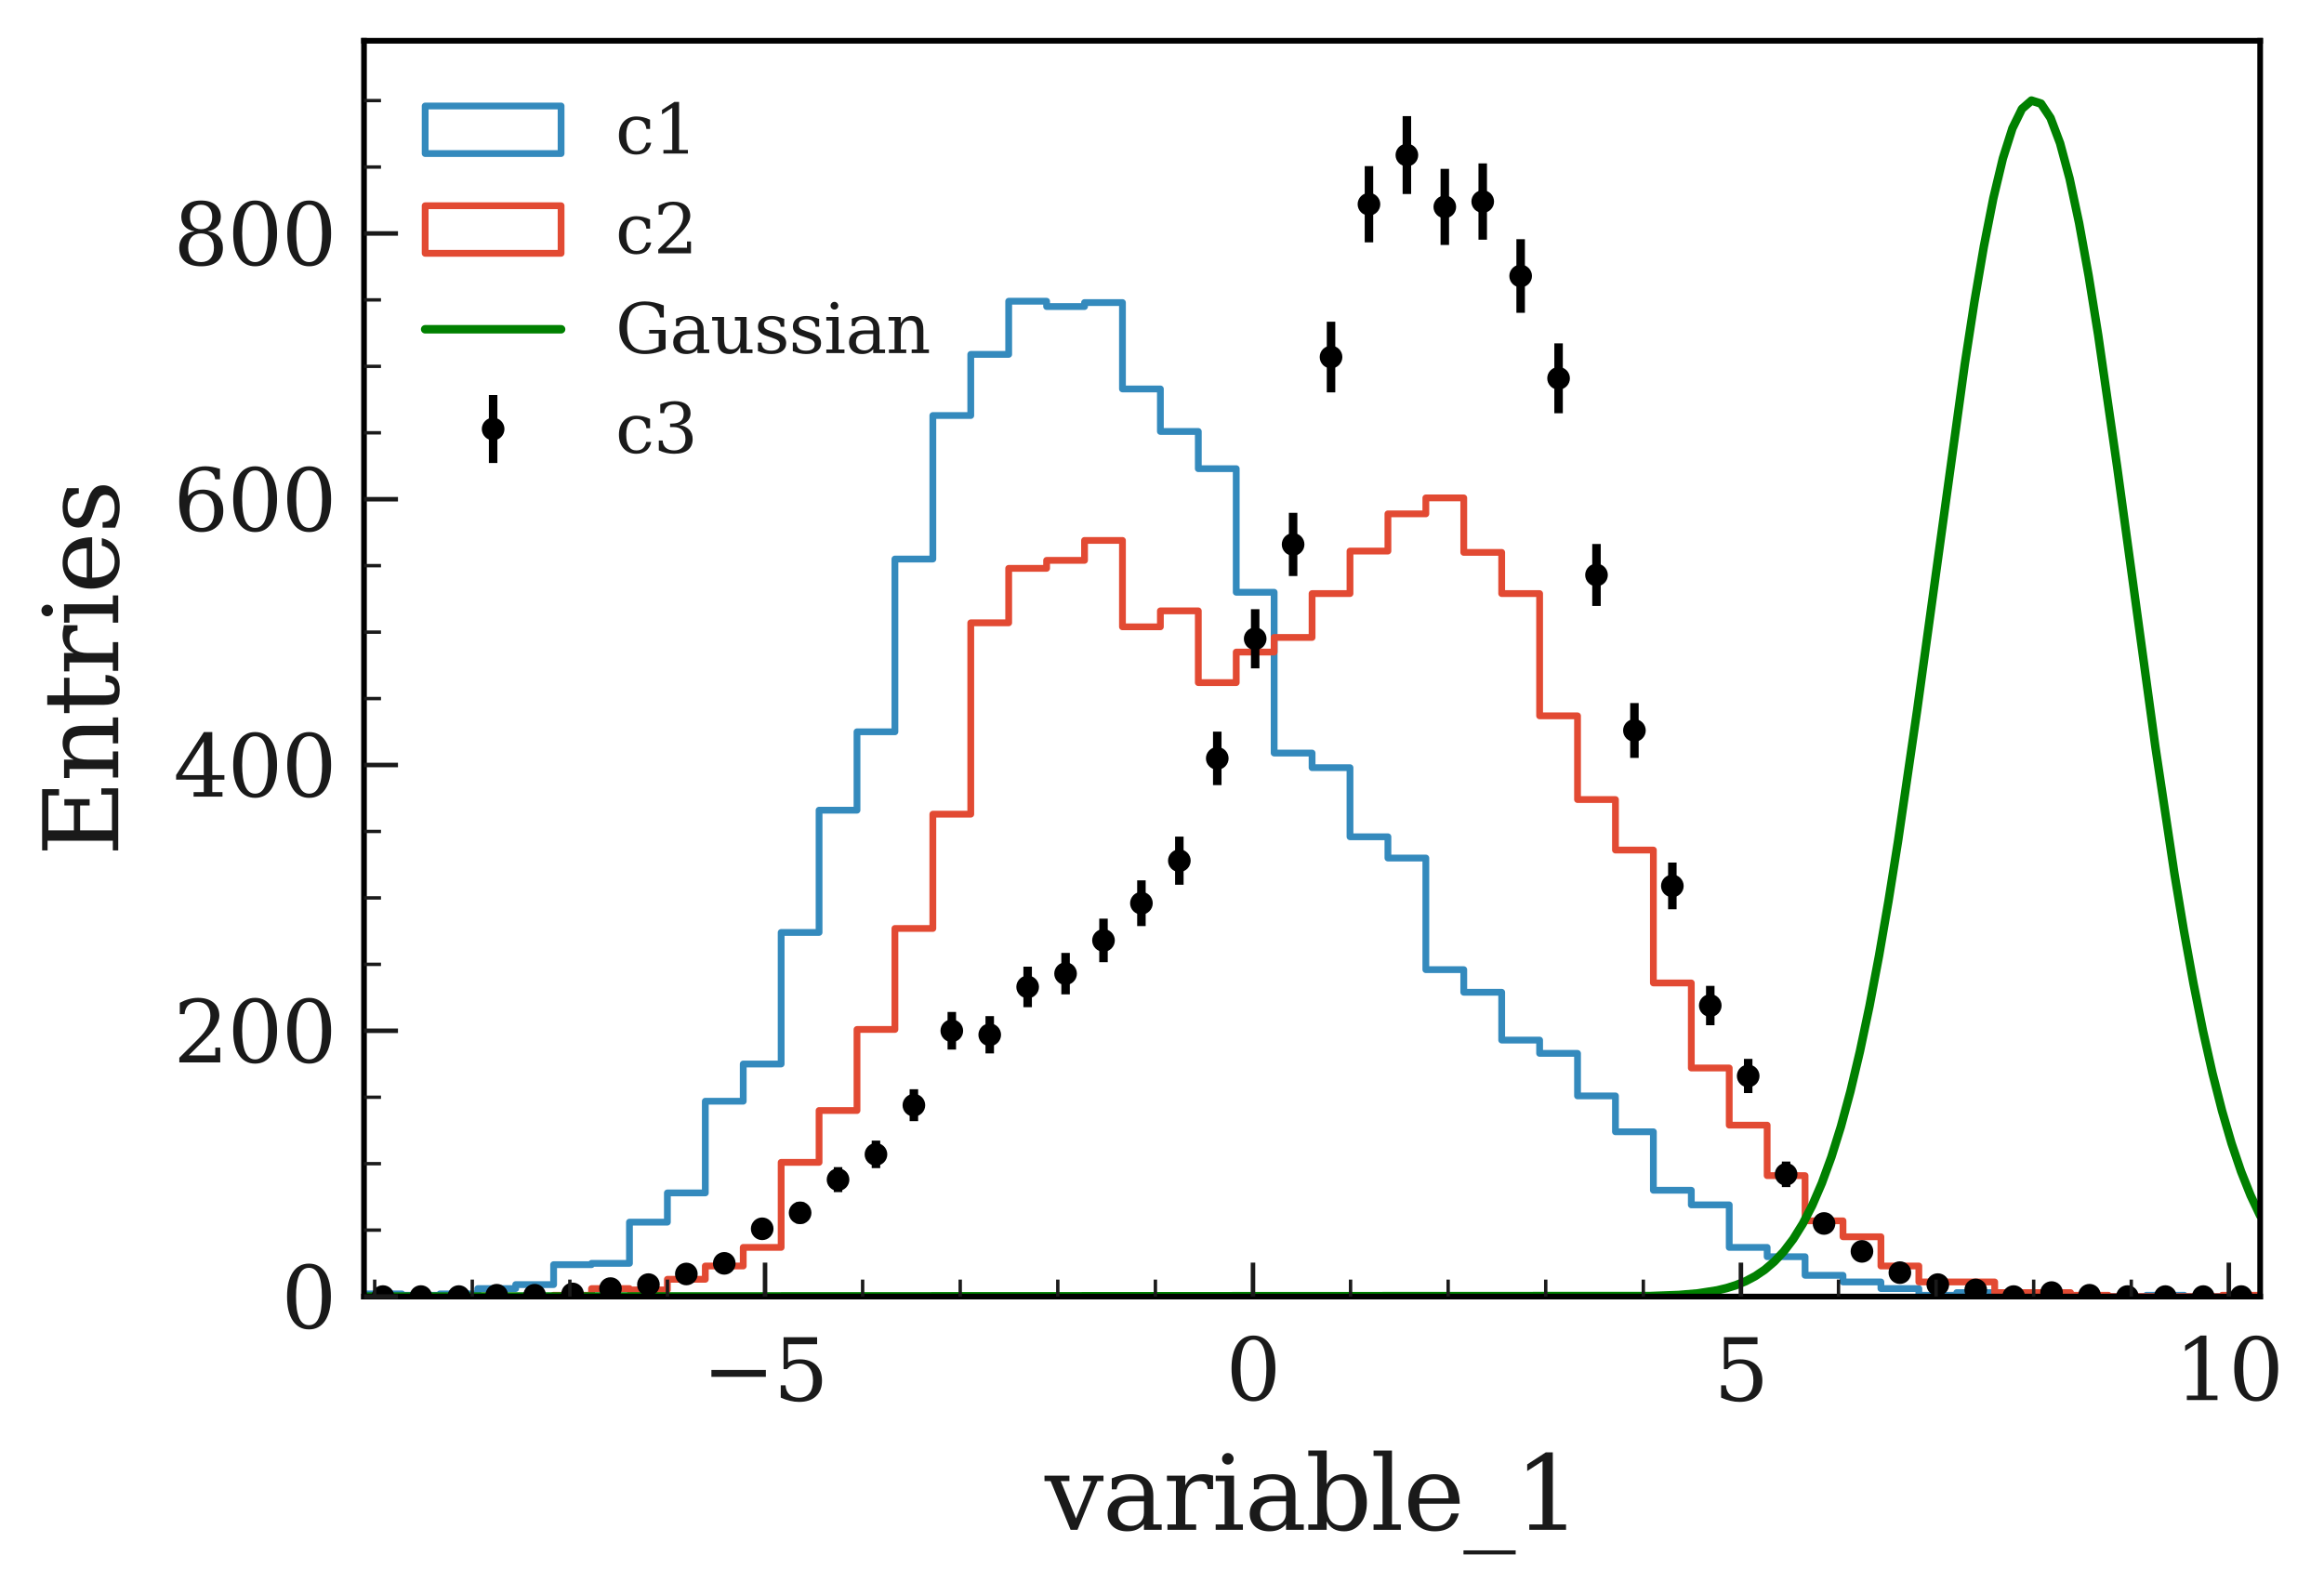 <?xml version="1.0" encoding="utf-8" standalone="no"?>
<!DOCTYPE svg PUBLIC "-//W3C//DTD SVG 1.1//EN"
  "http://www.w3.org/Graphics/SVG/1.1/DTD/svg11.dtd">
<svg xmlns:xlink="http://www.w3.org/1999/xlink" width="410.345pt" height="281.598pt" viewBox="0 0 410.345 281.598" xmlns="http://www.w3.org/2000/svg" version="1.1">
 <defs>
  <style type="text/css">*{stroke-linejoin: round; stroke-linecap: butt}</style>
 </defs>
 <g id="figure_1">
  <g id="patch_1">
   <path d="M 0 281.598 
L 410.345 281.598 
L 410.345 0 
L 0 0 
z
" style="fill: #ffffff"/>
  </g>
  <g id="axes_1">
   <g id="patch_2">
    <path d="M 64.271 228.96 
L 399.071 228.96 
L 399.071 7.2 
L 64.271 7.2 
z
" style="fill: #ffffff"/>
   </g>
   <g id="patch_3">
    <path d="M 64.271 228.96 
L 64.271 228.491 
L 70.967 228.491 
L 70.967 228.725 
L 77.663 228.725 
L 77.663 228.491 
L 84.359 228.491 
L 84.359 227.552 
L 91.055 227.552 
L 91.055 226.848 
L 97.751 226.848 
L 97.751 223.328 
L 104.447 223.328 
L 104.447 223.093 
L 111.143 223.093 
L 111.143 215.819 
L 117.839 215.819 
L 117.839 210.656 
L 124.535 210.656 
L 124.535 194.464 
L 131.231 194.464 
L 131.231 187.893 
L 137.927 187.893 
L 137.927 164.661 
L 144.623 164.661 
L 144.623 143.072 
L 151.319 143.072 
L 151.319 129.227 
L 158.015 129.227 
L 158.015 98.72 
L 164.711 98.72 
L 164.711 73.376 
L 171.407 73.376 
L 171.407 62.581 
L 178.103 62.581 
L 178.103 53.195 
L 184.799 53.195 
L 184.799 54.133 
L 191.495 54.133 
L 191.495 53.429 
L 198.191 53.429 
L 198.191 68.683 
L 204.887 68.683 
L 204.887 76.192 
L 211.583 76.192 
L 211.583 82.763 
L 218.279 82.763 
L 218.279 104.587 
L 224.975 104.587 
L 224.975 132.981 
L 231.671 132.981 
L 231.671 135.563 
L 238.367 135.563 
L 238.367 147.765 
L 245.063 147.765 
L 245.063 151.52 
L 251.759 151.52 
L 251.759 171.232 
L 258.455 171.232 
L 258.455 175.221 
L 265.151 175.221 
L 265.151 183.669 
L 271.847 183.669 
L 271.847 186.016 
L 278.543 186.016 
L 278.543 193.525 
L 285.239 193.525 
L 285.239 199.861 
L 291.935 199.861 
L 291.935 210.187 
L 298.631 210.187 
L 298.631 212.768 
L 305.327 212.768 
L 305.327 220.277 
L 312.023 220.277 
L 312.023 221.92 
L 318.719 221.92 
L 318.719 225.205 
L 325.415 225.205 
L 325.415 226.379 
L 332.111 226.379 
L 332.111 227.552 
L 338.807 227.552 
L 338.807 228.725 
L 345.503 228.725 
L 345.503 228.256 
L 352.199 228.256 
L 352.199 228.725 
L 358.895 228.725 
L 358.895 228.725 
L 365.591 228.725 
L 365.591 228.96 
L 372.287 228.96 
L 372.287 228.96 
L 378.983 228.96 
L 378.983 228.725 
L 385.679 228.725 
L 385.679 228.96 
L 392.375 228.96 
L 392.375 228.96 
L 399.071 228.96 
L 399.071 228.96 
" clip-path="url(#pa11091ab4d)" style="fill: none; stroke: #348abd; stroke-width: 1.2; stroke-linejoin: miter"/>
   </g>
   <g id="patch_4">
    <path d="M 64.271 228.96 
L 64.271 228.96 
L 70.967 228.96 
L 70.967 228.96 
L 77.663 228.96 
L 77.663 228.96 
L 84.359 228.96 
L 84.359 228.96 
L 91.055 228.96 
L 91.055 228.96 
L 97.751 228.96 
L 97.751 228.725 
L 104.447 228.725 
L 104.447 227.552 
L 111.143 227.552 
L 111.143 227.787 
L 117.839 227.787 
L 117.839 225.909 
L 124.535 225.909 
L 124.535 223.563 
L 131.231 223.563 
L 131.231 220.277 
L 137.927 220.277 
L 137.927 205.259 
L 144.623 205.259 
L 144.623 196.107 
L 151.319 196.107 
L 151.319 181.792 
L 158.015 181.792 
L 158.015 163.957 
L 164.711 163.957 
L 164.711 143.776 
L 171.407 143.776 
L 171.407 109.984 
L 178.103 109.984 
L 178.103 100.363 
L 184.799 100.363 
L 184.799 98.955 
L 191.495 98.955 
L 191.495 95.435 
L 198.191 95.435 
L 198.191 110.688 
L 204.887 110.688 
L 204.887 107.872 
L 211.583 107.872 
L 211.583 120.544 
L 218.279 120.544 
L 218.279 115.147 
L 224.975 115.147 
L 224.975 112.565 
L 231.671 112.565 
L 231.671 104.821 
L 238.367 104.821 
L 238.367 97.312 
L 245.063 97.312 
L 245.063 90.741 
L 251.759 90.741 
L 251.759 87.925 
L 258.455 87.925 
L 258.455 97.547 
L 265.151 97.547 
L 265.151 104.821 
L 271.847 104.821 
L 271.847 126.411 
L 278.543 126.411 
L 278.543 141.195 
L 285.239 141.195 
L 285.239 150.112 
L 291.935 150.112 
L 291.935 173.579 
L 298.631 173.579 
L 298.631 188.597 
L 305.327 188.597 
L 305.327 198.688 
L 312.023 198.688 
L 312.023 207.605 
L 318.719 207.605 
L 318.719 215.584 
L 325.415 215.584 
L 325.415 218.4 
L 332.111 218.4 
L 332.111 223.563 
L 338.807 223.563 
L 338.807 226.379 
L 345.503 226.379 
L 345.503 226.379 
L 352.199 226.379 
L 352.199 228.256 
L 358.895 228.256 
L 358.895 228.256 
L 365.591 228.256 
L 365.591 228.725 
L 372.287 228.725 
L 372.287 228.96 
L 378.983 228.96 
L 378.983 228.96 
L 385.679 228.96 
L 385.679 228.96 
L 392.375 228.96 
L 392.375 228.725 
L 399.071 228.725 
L 399.071 228.96 
" clip-path="url(#pa11091ab4d)" style="fill: none; stroke: #e24a33; stroke-width: 1.2; stroke-linejoin: miter"/>
   </g>
   <g id="LineCollection_1">
    <path d="M 67.619 228.96 
L 67.619 228.96 
" clip-path="url(#pa11091ab4d)" style="fill: none; stroke: #000000; stroke-width: 1.5"/>
    <path d="M 74.315 228.96 
L 74.315 228.96 
" clip-path="url(#pa11091ab4d)" style="fill: none; stroke: #000000; stroke-width: 1.5"/>
    <path d="M 81.011 228.96 
L 81.011 228.96 
" clip-path="url(#pa11091ab4d)" style="fill: none; stroke: #000000; stroke-width: 1.5"/>
    <path d="M 87.707 228.96 
L 87.707 228.491 
" clip-path="url(#pa11091ab4d)" style="fill: none; stroke: #000000; stroke-width: 1.5"/>
    <path d="M 94.403 228.96 
L 94.403 228.491 
" clip-path="url(#pa11091ab4d)" style="fill: none; stroke: #000000; stroke-width: 1.5"/>
    <path d="M 101.099 228.823 
L 101.099 228.159 
" clip-path="url(#pa11091ab4d)" style="fill: none; stroke: #000000; stroke-width: 1.5"/>
    <path d="M 107.795 228.127 
L 107.795 226.977 
" clip-path="url(#pa11091ab4d)" style="fill: none; stroke: #000000; stroke-width: 1.5"/>
    <path d="M 114.491 227.552 
L 114.491 226.144 
" clip-path="url(#pa11091ab4d)" style="fill: none; stroke: #000000; stroke-width: 1.5"/>
    <path d="M 121.187 225.938 
L 121.187 224.003 
" clip-path="url(#pa11091ab4d)" style="fill: none; stroke: #000000; stroke-width: 1.5"/>
    <path d="M 127.883 224.267 
L 127.883 221.92 
" clip-path="url(#pa11091ab4d)" style="fill: none; stroke: #000000; stroke-width: 1.5"/>
    <path d="M 134.579 218.668 
L 134.579 215.316 
" clip-path="url(#pa11091ab4d)" style="fill: none; stroke: #000000; stroke-width: 1.5"/>
    <path d="M 141.275 216.039 
L 141.275 212.313 
" clip-path="url(#pa11091ab4d)" style="fill: none; stroke: #000000; stroke-width: 1.5"/>
    <path d="M 147.971 210.511 
L 147.971 206.108 
" clip-path="url(#pa11091ab4d)" style="fill: none; stroke: #000000; stroke-width: 1.5"/>
    <path d="M 154.667 206.278 
L 154.667 201.423 
" clip-path="url(#pa11091ab4d)" style="fill: none; stroke: #000000; stroke-width: 1.5"/>
    <path d="M 161.363 197.984 
L 161.363 192.352 
" clip-path="url(#pa11091ab4d)" style="fill: none; stroke: #000000; stroke-width: 1.5"/>
    <path d="M 168.059 185.345 
L 168.059 178.708 
" clip-path="url(#pa11091ab4d)" style="fill: none; stroke: #000000; stroke-width: 1.5"/>
    <path d="M 174.755 186.024 
L 174.755 179.437 
" clip-path="url(#pa11091ab4d)" style="fill: none; stroke: #000000; stroke-width: 1.5"/>
    <path d="M 181.451 177.865 
L 181.451 170.701 
" clip-path="url(#pa11091ab4d)" style="fill: none; stroke: #000000; stroke-width: 1.5"/>
    <path d="M 188.147 175.594 
L 188.147 168.278 
" clip-path="url(#pa11091ab4d)" style="fill: none; stroke: #000000; stroke-width: 1.5"/>
    <path d="M 194.843 169.911 
L 194.843 162.228 
" clip-path="url(#pa11091ab4d)" style="fill: none; stroke: #000000; stroke-width: 1.5"/>
    <path d="M 201.539 163.536 
L 201.539 155.461 
" clip-path="url(#pa11091ab4d)" style="fill: none; stroke: #000000; stroke-width: 1.5"/>
    <path d="M 208.235 156.239 
L 208.235 147.739 
" clip-path="url(#pa11091ab4d)" style="fill: none; stroke: #000000; stroke-width: 1.5"/>
    <path d="M 214.931 138.643 
L 214.931 129.197 
" clip-path="url(#pa11091ab4d)" style="fill: none; stroke: #000000; stroke-width: 1.5"/>
    <path d="M 221.627 118.021 
L 221.627 107.579 
" clip-path="url(#pa11091ab4d)" style="fill: none; stroke: #000000; stroke-width: 1.5"/>
    <path d="M 228.323 101.722 
L 228.323 90.556 
" clip-path="url(#pa11091ab4d)" style="fill: none; stroke: #000000; stroke-width: 1.5"/>
    <path d="M 235.019 69.29 
L 235.019 56.811 
" clip-path="url(#pa11091ab4d)" style="fill: none; stroke: #000000; stroke-width: 1.5"/>
    <path d="M 241.715 42.792 
L 241.715 29.336 
" clip-path="url(#pa11091ab4d)" style="fill: none; stroke: #000000; stroke-width: 1.5"/>
    <path d="M 248.411 34.259 
L 248.411 20.504 
" clip-path="url(#pa11091ab4d)" style="fill: none; stroke: #000000; stroke-width: 1.5"/>
    <path d="M 255.107 43.253 
L 255.107 29.814 
" clip-path="url(#pa11091ab4d)" style="fill: none; stroke: #000000; stroke-width: 1.5"/>
    <path d="M 261.803 42.331 
L 261.803 28.858 
" clip-path="url(#pa11091ab4d)" style="fill: none; stroke: #000000; stroke-width: 1.5"/>
    <path d="M 268.499 55.239 
L 268.499 42.233 
" clip-path="url(#pa11091ab4d)" style="fill: none; stroke: #000000; stroke-width: 1.5"/>
    <path d="M 275.195 72.974 
L 275.195 60.637 
" clip-path="url(#pa11091ab4d)" style="fill: none; stroke: #000000; stroke-width: 1.5"/>
    <path d="M 281.891 107.004 
L 281.891 96.068 
" clip-path="url(#pa11091ab4d)" style="fill: none; stroke: #000000; stroke-width: 1.5"/>
    <path d="M 288.587 133.835 
L 288.587 124.149 
" clip-path="url(#pa11091ab4d)" style="fill: none; stroke: #000000; stroke-width: 1.5"/>
    <path d="M 295.283 160.573 
L 295.283 152.323 
" clip-path="url(#pa11091ab4d)" style="fill: none; stroke: #000000; stroke-width: 1.5"/>
    <path d="M 301.979 181.041 
L 301.979 174.095 
" clip-path="url(#pa11091ab4d)" style="fill: none; stroke: #000000; stroke-width: 1.5"/>
    <path d="M 308.675 193.029 
L 308.675 186.982 
" clip-path="url(#pa11091ab4d)" style="fill: none; stroke: #000000; stroke-width: 1.5"/>
    <path d="M 315.371 209.622 
L 315.371 205.12 
" clip-path="url(#pa11091ab4d)" style="fill: none; stroke: #000000; stroke-width: 1.5"/>
    <path d="M 322.067 217.794 
L 322.067 214.313 
" clip-path="url(#pa11091ab4d)" style="fill: none; stroke: #000000; stroke-width: 1.5"/>
    <path d="M 328.763 222.35 
L 328.763 219.613 
" clip-path="url(#pa11091ab4d)" style="fill: none; stroke: #000000; stroke-width: 1.5"/>
    <path d="M 335.459 225.732 
L 335.459 223.74 
" clip-path="url(#pa11091ab4d)" style="fill: none; stroke: #000000; stroke-width: 1.5"/>
    <path d="M 342.155 227.552 
L 342.155 226.144 
" clip-path="url(#pa11091ab4d)" style="fill: none; stroke: #000000; stroke-width: 1.5"/>
    <path d="M 348.851 228.311 
L 348.851 227.262 
" clip-path="url(#pa11091ab4d)" style="fill: none; stroke: #000000; stroke-width: 1.5"/>
    <path d="M 355.547 228.96 
L 355.547 228.96 
" clip-path="url(#pa11091ab4d)" style="fill: none; stroke: #000000; stroke-width: 1.5"/>
    <path d="M 362.243 228.662 
L 362.243 227.85 
" clip-path="url(#pa11091ab4d)" style="fill: none; stroke: #000000; stroke-width: 1.5"/>
    <path d="M 368.939 228.96 
L 368.939 228.491 
" clip-path="url(#pa11091ab4d)" style="fill: none; stroke: #000000; stroke-width: 1.5"/>
    <path d="M 375.635 228.96 
L 375.635 228.96 
" clip-path="url(#pa11091ab4d)" style="fill: none; stroke: #000000; stroke-width: 1.5"/>
    <path d="M 382.331 228.96 
L 382.331 228.96 
" clip-path="url(#pa11091ab4d)" style="fill: none; stroke: #000000; stroke-width: 1.5"/>
    <path d="M 389.027 228.96 
L 389.027 228.96 
" clip-path="url(#pa11091ab4d)" style="fill: none; stroke: #000000; stroke-width: 1.5"/>
    <path d="M 395.723 228.96 
L 395.723 228.96 
" clip-path="url(#pa11091ab4d)" style="fill: none; stroke: #000000; stroke-width: 1.5"/>
   </g>
   <g id="line2d_1">
    <path d="M 64.271 228.96 
L 291.396 228.866 
L 296.443 228.675 
L 299.808 228.391 
L 303.173 227.867 
L 304.856 227.467 
L 306.538 226.94 
L 308.22 226.252 
L 309.903 225.364 
L 311.585 224.231 
L 313.268 222.8 
L 314.95 221.012 
L 316.632 218.802 
L 318.315 216.101 
L 319.997 212.837 
L 321.68 208.935 
L 323.362 204.325 
L 325.044 198.941 
L 326.727 192.728 
L 328.409 185.644 
L 330.092 177.666 
L 331.774 168.795 
L 333.457 159.059 
L 335.139 148.519 
L 338.504 125.434 
L 346.916 64.324 
L 348.598 53.411 
L 350.281 43.55 
L 351.963 34.994 
L 353.645 27.968 
L 355.328 22.664 
L 357.01 19.229 
L 358.693 17.76 
L 360.375 18.298 
L 362.058 20.829 
L 363.74 25.281 
L 365.422 31.528 
L 367.105 39.4 
L 368.787 48.685 
L 370.47 59.141 
L 373.834 82.519 
L 380.564 131.834 
L 383.929 154.259 
L 385.611 164.378 
L 387.294 173.656 
L 388.976 182.05 
L 390.659 189.548 
L 392.341 196.161 
L 394.023 201.924 
L 395.706 206.886 
L 397.388 211.108 
L 399.071 214.66 
L 399.071 214.66 
" clip-path="url(#pa11091ab4d)" style="fill: none; stroke: #008000; stroke-width: 1.5; stroke-linecap: round"/>
   </g>
   <g id="line2d_2">
    <defs>
     <path id="mb2e91dc944" d="M 0 1.5 
C 0.398 1.5 0.779 1.342 1.061 1.061 
C 1.342 0.779 1.5 0.398 1.5 0 
C 1.5 -0.398 1.342 -0.779 1.061 -1.061 
C 0.779 -1.342 0.398 -1.5 0 -1.5 
C -0.398 -1.5 -0.779 -1.342 -1.061 -1.061 
C -1.342 -0.779 -1.5 -0.398 -1.5 0 
C -1.5 0.398 -1.342 0.779 -1.061 1.061 
C -0.779 1.342 -0.398 1.5 0 1.5 
z
" style="stroke: #000000"/>
    </defs>
    <g clip-path="url(#pa11091ab4d)">
     <use xlink:href="#mb2e91dc944" x="67.619" y="228.96" style="stroke: #000000"/>
     <use xlink:href="#mb2e91dc944" x="74.315" y="228.96" style="stroke: #000000"/>
     <use xlink:href="#mb2e91dc944" x="81.011" y="228.96" style="stroke: #000000"/>
     <use xlink:href="#mb2e91dc944" x="87.707" y="228.725" style="stroke: #000000"/>
     <use xlink:href="#mb2e91dc944" x="94.403" y="228.725" style="stroke: #000000"/>
     <use xlink:href="#mb2e91dc944" x="101.099" y="228.491" style="stroke: #000000"/>
     <use xlink:href="#mb2e91dc944" x="107.795" y="227.552" style="stroke: #000000"/>
     <use xlink:href="#mb2e91dc944" x="114.491" y="226.848" style="stroke: #000000"/>
     <use xlink:href="#mb2e91dc944" x="121.187" y="224.971" style="stroke: #000000"/>
     <use xlink:href="#mb2e91dc944" x="127.883" y="223.093" style="stroke: #000000"/>
     <use xlink:href="#mb2e91dc944" x="134.579" y="216.992" style="stroke: #000000"/>
     <use xlink:href="#mb2e91dc944" x="141.275" y="214.176" style="stroke: #000000"/>
     <use xlink:href="#mb2e91dc944" x="147.971" y="208.309" style="stroke: #000000"/>
     <use xlink:href="#mb2e91dc944" x="154.667" y="203.851" style="stroke: #000000"/>
     <use xlink:href="#mb2e91dc944" x="161.363" y="195.168" style="stroke: #000000"/>
     <use xlink:href="#mb2e91dc944" x="168.059" y="182.027" style="stroke: #000000"/>
     <use xlink:href="#mb2e91dc944" x="174.755" y="182.731" style="stroke: #000000"/>
     <use xlink:href="#mb2e91dc944" x="181.451" y="174.283" style="stroke: #000000"/>
     <use xlink:href="#mb2e91dc944" x="188.147" y="171.936" style="stroke: #000000"/>
     <use xlink:href="#mb2e91dc944" x="194.843" y="166.069" style="stroke: #000000"/>
     <use xlink:href="#mb2e91dc944" x="201.539" y="159.499" style="stroke: #000000"/>
     <use xlink:href="#mb2e91dc944" x="208.235" y="151.989" style="stroke: #000000"/>
     <use xlink:href="#mb2e91dc944" x="214.931" y="133.92" style="stroke: #000000"/>
     <use xlink:href="#mb2e91dc944" x="221.627" y="112.8" style="stroke: #000000"/>
     <use xlink:href="#mb2e91dc944" x="228.323" y="96.139" style="stroke: #000000"/>
     <use xlink:href="#mb2e91dc944" x="235.019" y="63.051" style="stroke: #000000"/>
     <use xlink:href="#mb2e91dc944" x="241.715" y="36.064" style="stroke: #000000"/>
     <use xlink:href="#mb2e91dc944" x="248.411" y="27.381" style="stroke: #000000"/>
     <use xlink:href="#mb2e91dc944" x="255.107" y="36.533" style="stroke: #000000"/>
     <use xlink:href="#mb2e91dc944" x="261.803" y="35.595" style="stroke: #000000"/>
     <use xlink:href="#mb2e91dc944" x="268.499" y="48.736" style="stroke: #000000"/>
     <use xlink:href="#mb2e91dc944" x="275.195" y="66.805" style="stroke: #000000"/>
     <use xlink:href="#mb2e91dc944" x="281.891" y="101.536" style="stroke: #000000"/>
     <use xlink:href="#mb2e91dc944" x="288.587" y="128.992" style="stroke: #000000"/>
     <use xlink:href="#mb2e91dc944" x="295.283" y="156.448" style="stroke: #000000"/>
     <use xlink:href="#mb2e91dc944" x="301.979" y="177.568" style="stroke: #000000"/>
     <use xlink:href="#mb2e91dc944" x="308.675" y="190.005" style="stroke: #000000"/>
     <use xlink:href="#mb2e91dc944" x="315.371" y="207.371" style="stroke: #000000"/>
     <use xlink:href="#mb2e91dc944" x="322.067" y="216.053" style="stroke: #000000"/>
     <use xlink:href="#mb2e91dc944" x="328.763" y="220.981" style="stroke: #000000"/>
     <use xlink:href="#mb2e91dc944" x="335.459" y="224.736" style="stroke: #000000"/>
     <use xlink:href="#mb2e91dc944" x="342.155" y="226.848" style="stroke: #000000"/>
     <use xlink:href="#mb2e91dc944" x="348.851" y="227.787" style="stroke: #000000"/>
     <use xlink:href="#mb2e91dc944" x="355.547" y="228.96" style="stroke: #000000"/>
     <use xlink:href="#mb2e91dc944" x="362.243" y="228.256" style="stroke: #000000"/>
     <use xlink:href="#mb2e91dc944" x="368.939" y="228.725" style="stroke: #000000"/>
     <use xlink:href="#mb2e91dc944" x="375.635" y="228.96" style="stroke: #000000"/>
     <use xlink:href="#mb2e91dc944" x="382.331" y="228.96" style="stroke: #000000"/>
     <use xlink:href="#mb2e91dc944" x="389.027" y="228.96" style="stroke: #000000"/>
     <use xlink:href="#mb2e91dc944" x="395.723" y="228.96" style="stroke: #000000"/>
    </g>
   </g>
   <g id="patch_5">
    <path d="M 64.271 228.96 
L 64.271 7.2 
" style="fill: none; stroke: #000000; stroke-linejoin: miter; stroke-linecap: square"/>
   </g>
   <g id="patch_6">
    <path d="M 399.071 228.96 
L 399.071 7.2 
" style="fill: none; stroke: #000000; stroke-linejoin: miter; stroke-linecap: square"/>
   </g>
   <g id="patch_7">
    <path d="M 64.271 228.96 
L 399.071 228.96 
" style="fill: none; stroke: #000000; stroke-linejoin: miter; stroke-linecap: square"/>
   </g>
   <g id="patch_8">
    <path d="M 64.271 7.2 
L 399.071 7.2 
" style="fill: none; stroke: #000000; stroke-linejoin: miter; stroke-linecap: square"/>
   </g>
   <g id="matplotlib.axis_1">
    <g id="xtick_1">
     <g id="line2d_3">
      <defs>
       <path id="m5a46c67f5f" d="M 0 0 
L 0 -6 
" style="stroke: #1a1a1a; stroke-width: 0.8"/>
      </defs>
      <g>
       <use xlink:href="#m5a46c67f5f" x="135.083" y="228.96" style="fill: #1a1a1a; stroke: #1a1a1a; stroke-width: 0.8"/>
      </g>
     </g>
     <g id="text_1">
      <!-- $\mathdefault{−5}$ -->
      <g style="fill: #1a1a1a" transform="translate(123.983 247.358) scale(0.15 -0.15)">
       <defs>
        <path id="DejaVuSerif-2212" d="M 678 2259 
L 4684 2259 
L 4684 1753 
L 678 1753 
L 678 2259 
z
" transform="scale(0.016)"/>
        <path id="DejaVuSerif-35" d="M 3219 4666 
L 3219 4153 
L 1081 4153 
L 1081 2816 
Q 1244 2928 1461 2984 
Q 1678 3041 1947 3041 
Q 2703 3041 3140 2622 
Q 3578 2203 3578 1478 
Q 3578 738 3136 323 
Q 2694 -91 1894 -91 
Q 1572 -91 1234 -12 
Q 897 66 544 225 
L 544 1131 
L 897 1131 
Q 925 688 1179 453 
Q 1434 219 1894 219 
Q 2388 219 2653 544 
Q 2919 869 2919 1478 
Q 2919 2084 2655 2407 
Q 2391 2731 1894 2731 
Q 1613 2731 1398 2631 
Q 1184 2531 1019 2322 
L 750 2322 
L 750 4666 
L 3219 4666 
z
" transform="scale(0.016)"/>
       </defs>
       <use xlink:href="#DejaVuSerif-2212" transform="translate(0 0.094)"/>
       <use xlink:href="#DejaVuSerif-35" transform="translate(83.789 0.094)"/>
      </g>
     </g>
    </g>
    <g id="xtick_2">
     <g id="line2d_4">
      <g>
       <use xlink:href="#m5a46c67f5f" x="221.237" y="228.96" style="fill: #1a1a1a; stroke: #1a1a1a; stroke-width: 0.8"/>
      </g>
     </g>
     <g id="text_2">
      <!-- $\mathdefault{0}$ -->
      <g style="fill: #1a1a1a" transform="translate(216.437 247.358) scale(0.15 -0.15)">
       <defs>
        <path id="DejaVuSerif-30" d="M 2034 219 
Q 2513 219 2750 744 
Q 2988 1269 2988 2328 
Q 2988 3391 2750 3916 
Q 2513 4441 2034 4441 
Q 1556 4441 1318 3916 
Q 1081 3391 1081 2328 
Q 1081 1269 1318 744 
Q 1556 219 2034 219 
z
M 2034 -91 
Q 1275 -91 848 546 
Q 422 1184 422 2328 
Q 422 3475 848 4112 
Q 1275 4750 2034 4750 
Q 2797 4750 3222 4112 
Q 3647 3475 3647 2328 
Q 3647 1184 3222 546 
Q 2797 -91 2034 -91 
z
" transform="scale(0.016)"/>
       </defs>
       <use xlink:href="#DejaVuSerif-30" transform="translate(0 0.781)"/>
      </g>
     </g>
    </g>
    <g id="xtick_3">
     <g id="line2d_5">
      <g>
       <use xlink:href="#m5a46c67f5f" x="307.391" y="228.96" style="fill: #1a1a1a; stroke: #1a1a1a; stroke-width: 0.8"/>
      </g>
     </g>
     <g id="text_3">
      <!-- $\mathdefault{5}$ -->
      <g style="fill: #1a1a1a" transform="translate(302.591 247.358) scale(0.15 -0.15)">
       <use xlink:href="#DejaVuSerif-35" transform="translate(0 0.094)"/>
      </g>
     </g>
    </g>
    <g id="xtick_4">
     <g id="line2d_6">
      <g>
       <use xlink:href="#m5a46c67f5f" x="393.545" y="228.96" style="fill: #1a1a1a; stroke: #1a1a1a; stroke-width: 0.8"/>
      </g>
     </g>
     <g id="text_4">
      <!-- $\mathdefault{10}$ -->
      <g style="fill: #1a1a1a" transform="translate(383.945 247.358) scale(0.15 -0.15)">
       <defs>
        <path id="DejaVuSerif-31" d="M 909 0 
L 909 331 
L 1722 331 
L 1722 4213 
L 781 3603 
L 781 4013 
L 1919 4750 
L 2350 4750 
L 2350 331 
L 3163 331 
L 3163 0 
L 909 0 
z
" transform="scale(0.016)"/>
       </defs>
       <use xlink:href="#DejaVuSerif-31" transform="translate(0 0.781)"/>
       <use xlink:href="#DejaVuSerif-30" transform="translate(63.623 0.781)"/>
      </g>
     </g>
    </g>
    <g id="xtick_5">
     <g id="line2d_7">
      <defs>
       <path id="m3d9dea2a25" d="M 0 0 
L 0 -3 
" style="stroke: #1a1a1a; stroke-width: 0.6"/>
      </defs>
      <g>
       <use xlink:href="#m3d9dea2a25" x="66.159" y="228.96" style="fill: #1a1a1a; stroke: #1a1a1a; stroke-width: 0.6"/>
      </g>
     </g>
    </g>
    <g id="xtick_6">
     <g id="line2d_8">
      <g>
       <use xlink:href="#m3d9dea2a25" x="83.39" y="228.96" style="fill: #1a1a1a; stroke: #1a1a1a; stroke-width: 0.6"/>
      </g>
     </g>
    </g>
    <g id="xtick_7">
     <g id="line2d_9">
      <g>
       <use xlink:href="#m3d9dea2a25" x="100.621" y="228.96" style="fill: #1a1a1a; stroke: #1a1a1a; stroke-width: 0.6"/>
      </g>
     </g>
    </g>
    <g id="xtick_8">
     <g id="line2d_10">
      <g>
       <use xlink:href="#m3d9dea2a25" x="117.852" y="228.96" style="fill: #1a1a1a; stroke: #1a1a1a; stroke-width: 0.6"/>
      </g>
     </g>
    </g>
    <g id="xtick_9">
     <g id="line2d_11">
      <g>
       <use xlink:href="#m3d9dea2a25" x="152.313" y="228.96" style="fill: #1a1a1a; stroke: #1a1a1a; stroke-width: 0.6"/>
      </g>
     </g>
    </g>
    <g id="xtick_10">
     <g id="line2d_12">
      <g>
       <use xlink:href="#m3d9dea2a25" x="169.544" y="228.96" style="fill: #1a1a1a; stroke: #1a1a1a; stroke-width: 0.6"/>
      </g>
     </g>
    </g>
    <g id="xtick_11">
     <g id="line2d_13">
      <g>
       <use xlink:href="#m3d9dea2a25" x="186.775" y="228.96" style="fill: #1a1a1a; stroke: #1a1a1a; stroke-width: 0.6"/>
      </g>
     </g>
    </g>
    <g id="xtick_12">
     <g id="line2d_14">
      <g>
       <use xlink:href="#m3d9dea2a25" x="204.006" y="228.96" style="fill: #1a1a1a; stroke: #1a1a1a; stroke-width: 0.6"/>
      </g>
     </g>
    </g>
    <g id="xtick_13">
     <g id="line2d_15">
      <g>
       <use xlink:href="#m3d9dea2a25" x="238.468" y="228.96" style="fill: #1a1a1a; stroke: #1a1a1a; stroke-width: 0.6"/>
      </g>
     </g>
    </g>
    <g id="xtick_14">
     <g id="line2d_16">
      <g>
       <use xlink:href="#m3d9dea2a25" x="255.698" y="228.96" style="fill: #1a1a1a; stroke: #1a1a1a; stroke-width: 0.6"/>
      </g>
     </g>
    </g>
    <g id="xtick_15">
     <g id="line2d_17">
      <g>
       <use xlink:href="#m3d9dea2a25" x="272.929" y="228.96" style="fill: #1a1a1a; stroke: #1a1a1a; stroke-width: 0.6"/>
      </g>
     </g>
    </g>
    <g id="xtick_16">
     <g id="line2d_18">
      <g>
       <use xlink:href="#m3d9dea2a25" x="290.16" y="228.96" style="fill: #1a1a1a; stroke: #1a1a1a; stroke-width: 0.6"/>
      </g>
     </g>
    </g>
    <g id="xtick_17">
     <g id="line2d_19">
      <g>
       <use xlink:href="#m3d9dea2a25" x="324.622" y="228.96" style="fill: #1a1a1a; stroke: #1a1a1a; stroke-width: 0.6"/>
      </g>
     </g>
    </g>
    <g id="xtick_18">
     <g id="line2d_20">
      <g>
       <use xlink:href="#m3d9dea2a25" x="341.853" y="228.96" style="fill: #1a1a1a; stroke: #1a1a1a; stroke-width: 0.6"/>
      </g>
     </g>
    </g>
    <g id="xtick_19">
     <g id="line2d_21">
      <g>
       <use xlink:href="#m3d9dea2a25" x="359.083" y="228.96" style="fill: #1a1a1a; stroke: #1a1a1a; stroke-width: 0.6"/>
      </g>
     </g>
    </g>
    <g id="xtick_20">
     <g id="line2d_22">
      <g>
       <use xlink:href="#m3d9dea2a25" x="376.314" y="228.96" style="fill: #1a1a1a; stroke: #1a1a1a; stroke-width: 0.6"/>
      </g>
     </g>
    </g>
    <g id="text_5">
     <!-- variable_1 -->
     <g style="fill: #1a1a1a" transform="translate(184.48 270.154) scale(0.18 -0.18)">
      <defs>
       <path id="DejaVuSerif-76" d="M 1581 0 
L 359 2988 
L -19 2988 
L -19 3322 
L 1509 3322 
L 1509 2988 
L 978 2988 
L 1913 703 
L 2847 2988 
L 2350 2988 
L 2350 3322 
L 3597 3322 
L 3597 2988 
L 3225 2988 
L 2003 0 
L 1581 0 
z
" transform="scale(0.016)"/>
       <path id="DejaVuSerif-61" d="M 2547 1044 
L 2547 1747 
L 1806 1747 
Q 1378 1747 1168 1562 
Q 959 1378 959 997 
Q 959 650 1171 447 
Q 1384 244 1747 244 
Q 2106 244 2326 466 
Q 2547 688 2547 1044 
z
M 3122 2075 
L 3122 331 
L 3634 331 
L 3634 0 
L 2547 0 
L 2547 359 
Q 2356 128 2106 18 
Q 1856 -91 1522 -91 
Q 969 -91 644 203 
Q 319 497 319 997 
Q 319 1513 691 1797 
Q 1063 2081 1741 2081 
L 2547 2081 
L 2547 2309 
Q 2547 2688 2317 2895 
Q 2088 3103 1672 3103 
Q 1328 3103 1125 2947 
Q 922 2791 872 2484 
L 575 2484 
L 575 3156 
Q 875 3284 1158 3348 
Q 1441 3413 1709 3413 
Q 2400 3413 2761 3070 
Q 3122 2728 3122 2075 
z
" transform="scale(0.016)"/>
       <path id="DejaVuSerif-72" d="M 3059 3328 
L 3059 2497 
L 2728 2497 
Q 2713 2744 2591 2866 
Q 2469 2988 2234 2988 
Q 1809 2988 1582 2694 
Q 1356 2400 1356 1850 
L 1356 331 
L 2022 331 
L 2022 0 
L 263 0 
L 263 331 
L 781 331 
L 781 2994 
L 231 2994 
L 231 3322 
L 1356 3322 
L 1356 2731 
Q 1525 3078 1790 3245 
Q 2056 3413 2438 3413 
Q 2578 3413 2733 3391 
Q 2888 3369 3059 3328 
z
" transform="scale(0.016)"/>
       <path id="DejaVuSerif-69" d="M 622 4353 
Q 622 4497 726 4603 
Q 831 4709 978 4709 
Q 1122 4709 1226 4603 
Q 1331 4497 1331 4353 
Q 1331 4206 1228 4103 
Q 1125 4000 978 4000 
Q 831 4000 726 4103 
Q 622 4206 622 4353 
z
M 1356 331 
L 1900 331 
L 1900 0 
L 231 0 
L 231 331 
L 781 331 
L 781 2988 
L 231 2988 
L 231 3322 
L 1356 3322 
L 1356 331 
z
" transform="scale(0.016)"/>
       <path id="DejaVuSerif-62" d="M 738 331 
L 738 4531 
L 184 4531 
L 184 4863 
L 1313 4863 
L 1313 2803 
Q 1481 3116 1742 3264 
Q 2003 3413 2388 3413 
Q 3000 3413 3387 2928 
Q 3775 2444 3775 1663 
Q 3775 881 3387 395 
Q 3000 -91 2388 -91 
Q 2003 -91 1742 57 
Q 1481 206 1313 519 
L 1313 0 
L 184 0 
L 184 331 
L 738 331 
z
M 1313 1497 
Q 1313 897 1542 583 
Q 1772 269 2209 269 
Q 2650 269 2876 622 
Q 3103 975 3103 1663 
Q 3103 2353 2876 2703 
Q 2650 3053 2209 3053 
Q 1772 3053 1542 2737 
Q 1313 2422 1313 1825 
L 1313 1497 
z
" transform="scale(0.016)"/>
       <path id="DejaVuSerif-6c" d="M 1313 331 
L 1856 331 
L 1856 0 
L 184 0 
L 184 331 
L 738 331 
L 738 4531 
L 184 4531 
L 184 4863 
L 1313 4863 
L 1313 331 
z
" transform="scale(0.016)"/>
       <path id="DejaVuSerif-65" d="M 3469 1600 
L 991 1600 
L 991 1575 
Q 991 903 1244 561 
Q 1497 219 1991 219 
Q 2369 219 2611 417 
Q 2853 616 2950 1006 
L 3413 1006 
Q 3275 459 2904 184 
Q 2534 -91 1931 -91 
Q 1203 -91 761 389 
Q 319 869 319 1663 
Q 319 2450 753 2931 
Q 1188 3413 1894 3413 
Q 2647 3413 3050 2948 
Q 3453 2484 3469 1600 
z
M 2791 1931 
Q 2772 2513 2545 2808 
Q 2319 3103 1894 3103 
Q 1497 3103 1269 2806 
Q 1041 2509 991 1931 
L 2791 1931 
z
" transform="scale(0.016)"/>
       <path id="DejaVuSerif-5f" d="M 3200 -1259 
L 3200 -1509 
L 0 -1509 
L 0 -1259 
L 3200 -1259 
z
" transform="scale(0.016)"/>
      </defs>
      <use xlink:href="#DejaVuSerif-76"/>
      <use xlink:href="#DejaVuSerif-61" x="56.494"/>
      <use xlink:href="#DejaVuSerif-72" x="116.113"/>
      <use xlink:href="#DejaVuSerif-69" x="163.916"/>
      <use xlink:href="#DejaVuSerif-61" x="195.898"/>
      <use xlink:href="#DejaVuSerif-62" x="255.518"/>
      <use xlink:href="#DejaVuSerif-6c" x="319.531"/>
      <use xlink:href="#DejaVuSerif-65" x="351.514"/>
      <use xlink:href="#DejaVuSerif-5f" x="410.693"/>
      <use xlink:href="#DejaVuSerif-31" x="460.693"/>
     </g>
    </g>
   </g>
   <g id="matplotlib.axis_2">
    <g id="ytick_1">
     <g id="line2d_23">
      <defs>
       <path id="m9b7f5cae64" d="M 0 0 
L 6 0 
" style="stroke: #1a1a1a; stroke-width: 0.8"/>
      </defs>
      <g>
       <use xlink:href="#m9b7f5cae64" x="64.271" y="228.96" style="fill: #1a1a1a; stroke: #1a1a1a; stroke-width: 0.8"/>
      </g>
     </g>
     <g id="text_6">
      <!-- $\mathdefault{0}$ -->
      <g style="fill: #1a1a1a" transform="translate(49.671 234.659) scale(0.15 -0.15)">
       <use xlink:href="#DejaVuSerif-30" transform="translate(0 0.781)"/>
      </g>
     </g>
    </g>
    <g id="ytick_2">
     <g id="line2d_24">
      <g>
       <use xlink:href="#m9b7f5cae64" x="64.271" y="182.027" style="fill: #1a1a1a; stroke: #1a1a1a; stroke-width: 0.8"/>
      </g>
     </g>
     <g id="text_7">
      <!-- $\mathdefault{200}$ -->
      <g style="fill: #1a1a1a" transform="translate(30.621 187.725) scale(0.15 -0.15)">
       <defs>
        <path id="DejaVuSerif-32" d="M 819 3553 
L 469 3553 
L 469 4384 
Q 803 4563 1142 4656 
Q 1481 4750 1806 4750 
Q 2534 4750 2956 4397 
Q 3378 4044 3378 3438 
Q 3378 2753 2422 1800 
Q 2347 1728 2309 1691 
L 1131 513 
L 3078 513 
L 3078 1088 
L 3444 1088 
L 3444 0 
L 434 0 
L 434 341 
L 1850 1753 
Q 2319 2222 2519 2614 
Q 2719 3006 2719 3438 
Q 2719 3909 2473 4175 
Q 2228 4441 1797 4441 
Q 1350 4441 1106 4219 
Q 863 3997 819 3553 
z
" transform="scale(0.016)"/>
       </defs>
       <use xlink:href="#DejaVuSerif-32" transform="translate(0 0.781)"/>
       <use xlink:href="#DejaVuSerif-30" transform="translate(63.623 0.781)"/>
       <use xlink:href="#DejaVuSerif-30" transform="translate(127.246 0.781)"/>
      </g>
     </g>
    </g>
    <g id="ytick_3">
     <g id="line2d_25">
      <g>
       <use xlink:href="#m9b7f5cae64" x="64.271" y="135.093" style="fill: #1a1a1a; stroke: #1a1a1a; stroke-width: 0.8"/>
      </g>
     </g>
     <g id="text_8">
      <!-- $\mathdefault{400}$ -->
      <g style="fill: #1a1a1a" transform="translate(30.621 140.792) scale(0.15 -0.15)">
       <defs>
        <path id="DejaVuSerif-34" d="M 2234 1581 
L 2234 4063 
L 641 1581 
L 2234 1581 
z
M 3609 0 
L 1484 0 
L 1484 331 
L 2234 331 
L 2234 1247 
L 197 1247 
L 197 1588 
L 2241 4750 
L 2859 4750 
L 2859 1581 
L 3750 1581 
L 3750 1247 
L 2859 1247 
L 2859 331 
L 3609 331 
L 3609 0 
z
" transform="scale(0.016)"/>
       </defs>
       <use xlink:href="#DejaVuSerif-34" transform="translate(0 0.781)"/>
       <use xlink:href="#DejaVuSerif-30" transform="translate(63.623 0.781)"/>
       <use xlink:href="#DejaVuSerif-30" transform="translate(127.246 0.781)"/>
      </g>
     </g>
    </g>
    <g id="ytick_4">
     <g id="line2d_26">
      <g>
       <use xlink:href="#m9b7f5cae64" x="64.271" y="88.16" style="fill: #1a1a1a; stroke: #1a1a1a; stroke-width: 0.8"/>
      </g>
     </g>
     <g id="text_9">
      <!-- $\mathdefault{600}$ -->
      <g style="fill: #1a1a1a" transform="translate(30.621 93.859) scale(0.15 -0.15)">
       <defs>
        <path id="DejaVuSerif-36" d="M 2094 219 
Q 2534 219 2771 542 
Q 3009 866 3009 1472 
Q 3009 2078 2771 2401 
Q 2534 2725 2094 2725 
Q 1647 2725 1412 2412 
Q 1178 2100 1178 1509 
Q 1178 888 1415 553 
Q 1653 219 2094 219 
z
M 1075 2569 
Q 1288 2803 1556 2918 
Q 1825 3034 2163 3034 
Q 2859 3034 3264 2615 
Q 3669 2197 3669 1472 
Q 3669 763 3233 336 
Q 2797 -91 2069 -91 
Q 1278 -91 853 498 
Q 428 1088 428 2181 
Q 428 3406 931 4078 
Q 1434 4750 2350 4750 
Q 2597 4750 2869 4703 
Q 3141 4656 3425 4563 
L 3425 3794 
L 3072 3794 
Q 3034 4109 2831 4275 
Q 2628 4441 2284 4441 
Q 1678 4441 1381 3981 
Q 1084 3522 1075 2569 
z
" transform="scale(0.016)"/>
       </defs>
       <use xlink:href="#DejaVuSerif-36" transform="translate(0 0.781)"/>
       <use xlink:href="#DejaVuSerif-30" transform="translate(63.623 0.781)"/>
       <use xlink:href="#DejaVuSerif-30" transform="translate(127.246 0.781)"/>
      </g>
     </g>
    </g>
    <g id="ytick_5">
     <g id="line2d_27">
      <g>
       <use xlink:href="#m9b7f5cae64" x="64.271" y="41.227" style="fill: #1a1a1a; stroke: #1a1a1a; stroke-width: 0.8"/>
      </g>
     </g>
     <g id="text_10">
      <!-- $\mathdefault{800}$ -->
      <g style="fill: #1a1a1a" transform="translate(30.621 46.925) scale(0.15 -0.15)">
       <defs>
        <path id="DejaVuSerif-38" d="M 2981 1275 
Q 2981 1775 2732 2051 
Q 2484 2328 2034 2328 
Q 1584 2328 1336 2051 
Q 1088 1775 1088 1275 
Q 1088 772 1336 495 
Q 1584 219 2034 219 
Q 2484 219 2732 495 
Q 2981 772 2981 1275 
z
M 2853 3541 
Q 2853 3966 2637 4203 
Q 2422 4441 2034 4441 
Q 1650 4441 1433 4203 
Q 1216 3966 1216 3541 
Q 1216 3113 1433 2875 
Q 1650 2638 2034 2638 
Q 2422 2638 2637 2875 
Q 2853 3113 2853 3541 
z
M 2516 2484 
Q 3047 2413 3344 2092 
Q 3641 1772 3641 1275 
Q 3641 619 3225 264 
Q 2809 -91 2034 -91 
Q 1263 -91 845 264 
Q 428 619 428 1275 
Q 428 1772 725 2092 
Q 1022 2413 1556 2484 
Q 1084 2569 832 2842 
Q 581 3116 581 3541 
Q 581 4103 968 4426 
Q 1356 4750 2034 4750 
Q 2713 4750 3100 4426 
Q 3488 4103 3488 3541 
Q 3488 3116 3236 2842 
Q 2984 2569 2516 2484 
z
" transform="scale(0.016)"/>
       </defs>
       <use xlink:href="#DejaVuSerif-38" transform="translate(0 0.781)"/>
       <use xlink:href="#DejaVuSerif-30" transform="translate(63.623 0.781)"/>
       <use xlink:href="#DejaVuSerif-30" transform="translate(127.246 0.781)"/>
      </g>
     </g>
    </g>
    <g id="ytick_6">
     <g id="line2d_28">
      <defs>
       <path id="mcb4fdae65f" d="M 0 0 
L 3 0 
" style="stroke: #1a1a1a; stroke-width: 0.6"/>
      </defs>
      <g>
       <use xlink:href="#mcb4fdae65f" x="64.271" y="217.227" style="fill: #1a1a1a; stroke: #1a1a1a; stroke-width: 0.6"/>
      </g>
     </g>
    </g>
    <g id="ytick_7">
     <g id="line2d_29">
      <g>
       <use xlink:href="#mcb4fdae65f" x="64.271" y="205.493" style="fill: #1a1a1a; stroke: #1a1a1a; stroke-width: 0.6"/>
      </g>
     </g>
    </g>
    <g id="ytick_8">
     <g id="line2d_30">
      <g>
       <use xlink:href="#mcb4fdae65f" x="64.271" y="193.76" style="fill: #1a1a1a; stroke: #1a1a1a; stroke-width: 0.6"/>
      </g>
     </g>
    </g>
    <g id="ytick_9">
     <g id="line2d_31">
      <g>
       <use xlink:href="#mcb4fdae65f" x="64.271" y="170.293" style="fill: #1a1a1a; stroke: #1a1a1a; stroke-width: 0.6"/>
      </g>
     </g>
    </g>
    <g id="ytick_10">
     <g id="line2d_32">
      <g>
       <use xlink:href="#mcb4fdae65f" x="64.271" y="158.56" style="fill: #1a1a1a; stroke: #1a1a1a; stroke-width: 0.6"/>
      </g>
     </g>
    </g>
    <g id="ytick_11">
     <g id="line2d_33">
      <g>
       <use xlink:href="#mcb4fdae65f" x="64.271" y="146.827" style="fill: #1a1a1a; stroke: #1a1a1a; stroke-width: 0.6"/>
      </g>
     </g>
    </g>
    <g id="ytick_12">
     <g id="line2d_34">
      <g>
       <use xlink:href="#mcb4fdae65f" x="64.271" y="123.36" style="fill: #1a1a1a; stroke: #1a1a1a; stroke-width: 0.6"/>
      </g>
     </g>
    </g>
    <g id="ytick_13">
     <g id="line2d_35">
      <g>
       <use xlink:href="#mcb4fdae65f" x="64.271" y="111.627" style="fill: #1a1a1a; stroke: #1a1a1a; stroke-width: 0.6"/>
      </g>
     </g>
    </g>
    <g id="ytick_14">
     <g id="line2d_36">
      <g>
       <use xlink:href="#mcb4fdae65f" x="64.271" y="99.893" style="fill: #1a1a1a; stroke: #1a1a1a; stroke-width: 0.6"/>
      </g>
     </g>
    </g>
    <g id="ytick_15">
     <g id="line2d_37">
      <g>
       <use xlink:href="#mcb4fdae65f" x="64.271" y="76.427" style="fill: #1a1a1a; stroke: #1a1a1a; stroke-width: 0.6"/>
      </g>
     </g>
    </g>
    <g id="ytick_16">
     <g id="line2d_38">
      <g>
       <use xlink:href="#mcb4fdae65f" x="64.271" y="64.693" style="fill: #1a1a1a; stroke: #1a1a1a; stroke-width: 0.6"/>
      </g>
     </g>
    </g>
    <g id="ytick_17">
     <g id="line2d_39">
      <g>
       <use xlink:href="#mcb4fdae65f" x="64.271" y="52.96" style="fill: #1a1a1a; stroke: #1a1a1a; stroke-width: 0.6"/>
      </g>
     </g>
    </g>
    <g id="ytick_18">
     <g id="line2d_40">
      <g>
       <use xlink:href="#mcb4fdae65f" x="64.271" y="29.493" style="fill: #1a1a1a; stroke: #1a1a1a; stroke-width: 0.6"/>
      </g>
     </g>
    </g>
    <g id="ytick_19">
     <g id="line2d_41">
      <g>
       <use xlink:href="#mcb4fdae65f" x="64.271" y="17.76" style="fill: #1a1a1a; stroke: #1a1a1a; stroke-width: 0.6"/>
      </g>
     </g>
    </g>
    <g id="text_11">
     <!-- Entries -->
     <g style="fill: #1a1a1a" transform="translate(20.877 151.189) rotate(-90) scale(0.18 -0.18)">
      <defs>
       <path id="DejaVuSerif-45" d="M 353 0 
L 353 331 
L 947 331 
L 947 4331 
L 353 4331 
L 353 4666 
L 4109 4666 
L 4109 3628 
L 3725 3628 
L 3725 4281 
L 1581 4281 
L 1581 2719 
L 3109 2719 
L 3109 3303 
L 3494 3303 
L 3494 1753 
L 3109 1753 
L 3109 2338 
L 1581 2338 
L 1581 384 
L 3775 384 
L 3775 1038 
L 4159 1038 
L 4159 0 
L 353 0 
z
" transform="scale(0.016)"/>
       <path id="DejaVuSerif-6e" d="M 263 0 
L 263 331 
L 781 331 
L 781 2988 
L 231 2988 
L 231 3322 
L 1356 3322 
L 1356 2731 
Q 1516 3069 1770 3241 
Q 2025 3413 2363 3413 
Q 2913 3413 3172 3097 
Q 3431 2781 3431 2113 
L 3431 331 
L 3944 331 
L 3944 0 
L 2356 0 
L 2356 331 
L 2853 331 
L 2853 1931 
Q 2853 2541 2703 2767 
Q 2553 2994 2175 2994 
Q 1775 2994 1565 2701 
Q 1356 2409 1356 1850 
L 1356 331 
L 1856 331 
L 1856 0 
L 263 0 
z
" transform="scale(0.016)"/>
       <path id="DejaVuSerif-74" d="M 691 2988 
L 184 2988 
L 184 3322 
L 691 3322 
L 691 4353 
L 1269 4353 
L 1269 3322 
L 2350 3322 
L 2350 2988 
L 1269 2988 
L 1269 878 
Q 1269 456 1350 337 
Q 1431 219 1650 219 
Q 1875 219 1978 351 
Q 2081 484 2088 781 
L 2522 781 
Q 2497 328 2275 118 
Q 2053 -91 1600 -91 
Q 1103 -91 897 129 
Q 691 350 691 878 
L 691 2988 
z
" transform="scale(0.016)"/>
       <path id="DejaVuSerif-73" d="M 359 184 
L 359 959 
L 691 959 
Q 703 588 923 403 
Q 1144 219 1575 219 
Q 1963 219 2166 364 
Q 2369 509 2369 788 
Q 2369 1006 2220 1140 
Q 2072 1275 1594 1428 
L 1178 1569 
Q 750 1706 558 1912 
Q 366 2119 366 2438 
Q 366 2894 700 3153 
Q 1034 3413 1625 3413 
Q 1888 3413 2178 3344 
Q 2469 3275 2778 3144 
L 2778 2419 
L 2447 2419 
Q 2434 2741 2221 2922 
Q 2009 3103 1644 3103 
Q 1281 3103 1095 2975 
Q 909 2847 909 2591 
Q 909 2381 1050 2254 
Q 1191 2128 1613 1997 
L 2069 1856 
Q 2541 1709 2748 1489 
Q 2956 1269 2956 922 
Q 2956 450 2595 179 
Q 2234 -91 1600 -91 
Q 1278 -91 972 -22 
Q 666 47 359 184 
z
" transform="scale(0.016)"/>
      </defs>
      <use xlink:href="#DejaVuSerif-45"/>
      <use xlink:href="#DejaVuSerif-6e" x="72.998"/>
      <use xlink:href="#DejaVuSerif-74" x="137.402"/>
      <use xlink:href="#DejaVuSerif-72" x="177.588"/>
      <use xlink:href="#DejaVuSerif-69" x="225.391"/>
      <use xlink:href="#DejaVuSerif-65" x="257.373"/>
      <use xlink:href="#DejaVuSerif-73" x="316.553"/>
     </g>
    </g>
   </g>
   <g id="legend_1">
    <g id="patch_9">
     <path d="M 75.071 27.118 
L 99.071 27.118 
L 99.071 18.718 
L 75.071 18.718 
L 75.071 27.118 
z
" style="fill: none; stroke: #348abd; stroke-width: 1.2; stroke-linejoin: miter"/>
    </g>
    <g id="text_12">
     <!-- c1 -->
     <g style="fill: #1a1a1a" transform="translate(108.671 27.118) scale(0.12 -0.12)">
      <defs>
       <path id="DejaVuSerif-63" d="M 3291 997 
Q 3169 466 2822 187 
Q 2475 -91 1925 -91 
Q 1200 -91 759 389 
Q 319 869 319 1663 
Q 319 2459 759 2936 
Q 1200 3413 1925 3413 
Q 2241 3413 2553 3339 
Q 2866 3266 3181 3116 
L 3181 2266 
L 2847 2266 
Q 2781 2703 2561 2903 
Q 2341 3103 1931 3103 
Q 1466 3103 1228 2742 
Q 991 2381 991 1663 
Q 991 944 1227 581 
Q 1463 219 1931 219 
Q 2303 219 2525 412 
Q 2747 606 2828 997 
L 3291 997 
z
" transform="scale(0.016)"/>
      </defs>
      <use xlink:href="#DejaVuSerif-63"/>
      <use xlink:href="#DejaVuSerif-31" x="56.006"/>
     </g>
    </g>
    <g id="patch_10">
     <path d="M 75.071 44.732 
L 99.071 44.732 
L 99.071 36.332 
L 75.071 36.332 
L 75.071 44.732 
z
" style="fill: none; stroke: #e24a33; stroke-width: 1.2; stroke-linejoin: miter"/>
    </g>
    <g id="text_13">
     <!-- c2 -->
     <g style="fill: #1a1a1a" transform="translate(108.671 44.732) scale(0.12 -0.12)">
      <use xlink:href="#DejaVuSerif-63"/>
      <use xlink:href="#DejaVuSerif-32" x="56.006"/>
     </g>
    </g>
    <g id="line2d_42">
     <path d="M 75.071 58.146 
L 87.071 58.146 
L 99.071 58.146 
" style="fill: none; stroke: #008000; stroke-width: 1.5; stroke-linecap: round"/>
    </g>
    <g id="text_14">
     <!-- Gaussian -->
     <g style="fill: #1a1a1a" transform="translate(108.671 62.346) scale(0.12 -0.12)">
      <defs>
       <path id="DejaVuSerif-47" d="M 4097 3272 
Q 3988 3856 3641 4136 
Q 3294 4416 2675 4416 
Q 1869 4416 1472 3897 
Q 1075 3378 1075 2328 
Q 1075 1300 1484 772 
Q 1894 244 2688 244 
Q 3041 244 3362 331 
Q 3684 419 3975 594 
L 3975 1797 
L 3097 1797 
L 3097 2131 
L 4609 2131 
L 4609 391 
Q 4194 150 3714 29 
Q 3234 -91 2688 -91 
Q 1631 -91 995 570 
Q 359 1231 359 2328 
Q 359 3434 996 4092 
Q 1634 4750 2713 4750 
Q 3113 4750 3539 4658 
Q 3966 4566 4447 4378 
L 4447 3272 
L 4097 3272 
z
" transform="scale(0.016)"/>
       <path id="DejaVuSerif-75" d="M 2266 3322 
L 3341 3322 
L 3341 331 
L 3884 331 
L 3884 0 
L 2766 0 
L 2766 588 
Q 2606 256 2353 82 
Q 2100 -91 1766 -91 
Q 1213 -91 952 223 
Q 691 538 691 1209 
L 691 2988 
L 172 2988 
L 172 3322 
L 1269 3322 
L 1269 1388 
Q 1269 781 1417 556 
Q 1566 331 1947 331 
Q 2347 331 2556 625 
Q 2766 919 2766 1478 
L 2766 2988 
L 2266 2988 
L 2266 3322 
z
" transform="scale(0.016)"/>
      </defs>
      <use xlink:href="#DejaVuSerif-47"/>
      <use xlink:href="#DejaVuSerif-61" x="79.883"/>
      <use xlink:href="#DejaVuSerif-75" x="139.502"/>
      <use xlink:href="#DejaVuSerif-73" x="203.906"/>
      <use xlink:href="#DejaVuSerif-73" x="255.225"/>
      <use xlink:href="#DejaVuSerif-69" x="306.543"/>
      <use xlink:href="#DejaVuSerif-61" x="338.525"/>
      <use xlink:href="#DejaVuSerif-6e" x="398.145"/>
     </g>
    </g>
    <g id="LineCollection_2">
     <path d="M 87.071 81.759 
L 87.071 69.759 
" style="fill: none; stroke: #000000; stroke-width: 1.5"/>
    </g>
    <g id="line2d_43"/>
    <g id="line2d_44">
     <g>
      <use xlink:href="#mb2e91dc944" x="87.071" y="75.759" style="stroke: #000000"/>
     </g>
    </g>
    <g id="text_15">
     <!-- c3 -->
     <g style="fill: #1a1a1a" transform="translate(108.671 79.959) scale(0.12 -0.12)">
      <defs>
       <path id="DejaVuSerif-33" d="M 622 4469 
Q 988 4606 1323 4678 
Q 1659 4750 1953 4750 
Q 2638 4750 3022 4454 
Q 3406 4159 3406 3634 
Q 3406 3213 3140 2930 
Q 2875 2647 2388 2547 
Q 2963 2466 3280 2130 
Q 3597 1794 3597 1259 
Q 3597 606 3158 257 
Q 2719 -91 1894 -91 
Q 1528 -91 1179 -12 
Q 831 66 488 225 
L 488 1131 
L 838 1131 
Q 869 681 1141 450 
Q 1413 219 1906 219 
Q 2384 219 2661 495 
Q 2938 772 2938 1253 
Q 2938 1803 2653 2086 
Q 2369 2369 1819 2369 
L 1522 2369 
L 1522 2688 
L 1678 2688 
Q 2225 2688 2498 2914 
Q 2772 3141 2772 3597 
Q 2772 4006 2547 4223 
Q 2322 4441 1900 4441 
Q 1478 4441 1245 4241 
Q 1013 4041 972 3647 
L 622 3647 
L 622 4469 
z
" transform="scale(0.016)"/>
      </defs>
      <use xlink:href="#DejaVuSerif-63"/>
      <use xlink:href="#DejaVuSerif-33" x="56.006"/>
     </g>
    </g>
   </g>
  </g>
 </g>
 <defs>
  <clipPath id="pa11091ab4d">
   <rect x="64.271" y="7.2" width="334.8" height="221.76"/>
  </clipPath>
 </defs>
</svg>
